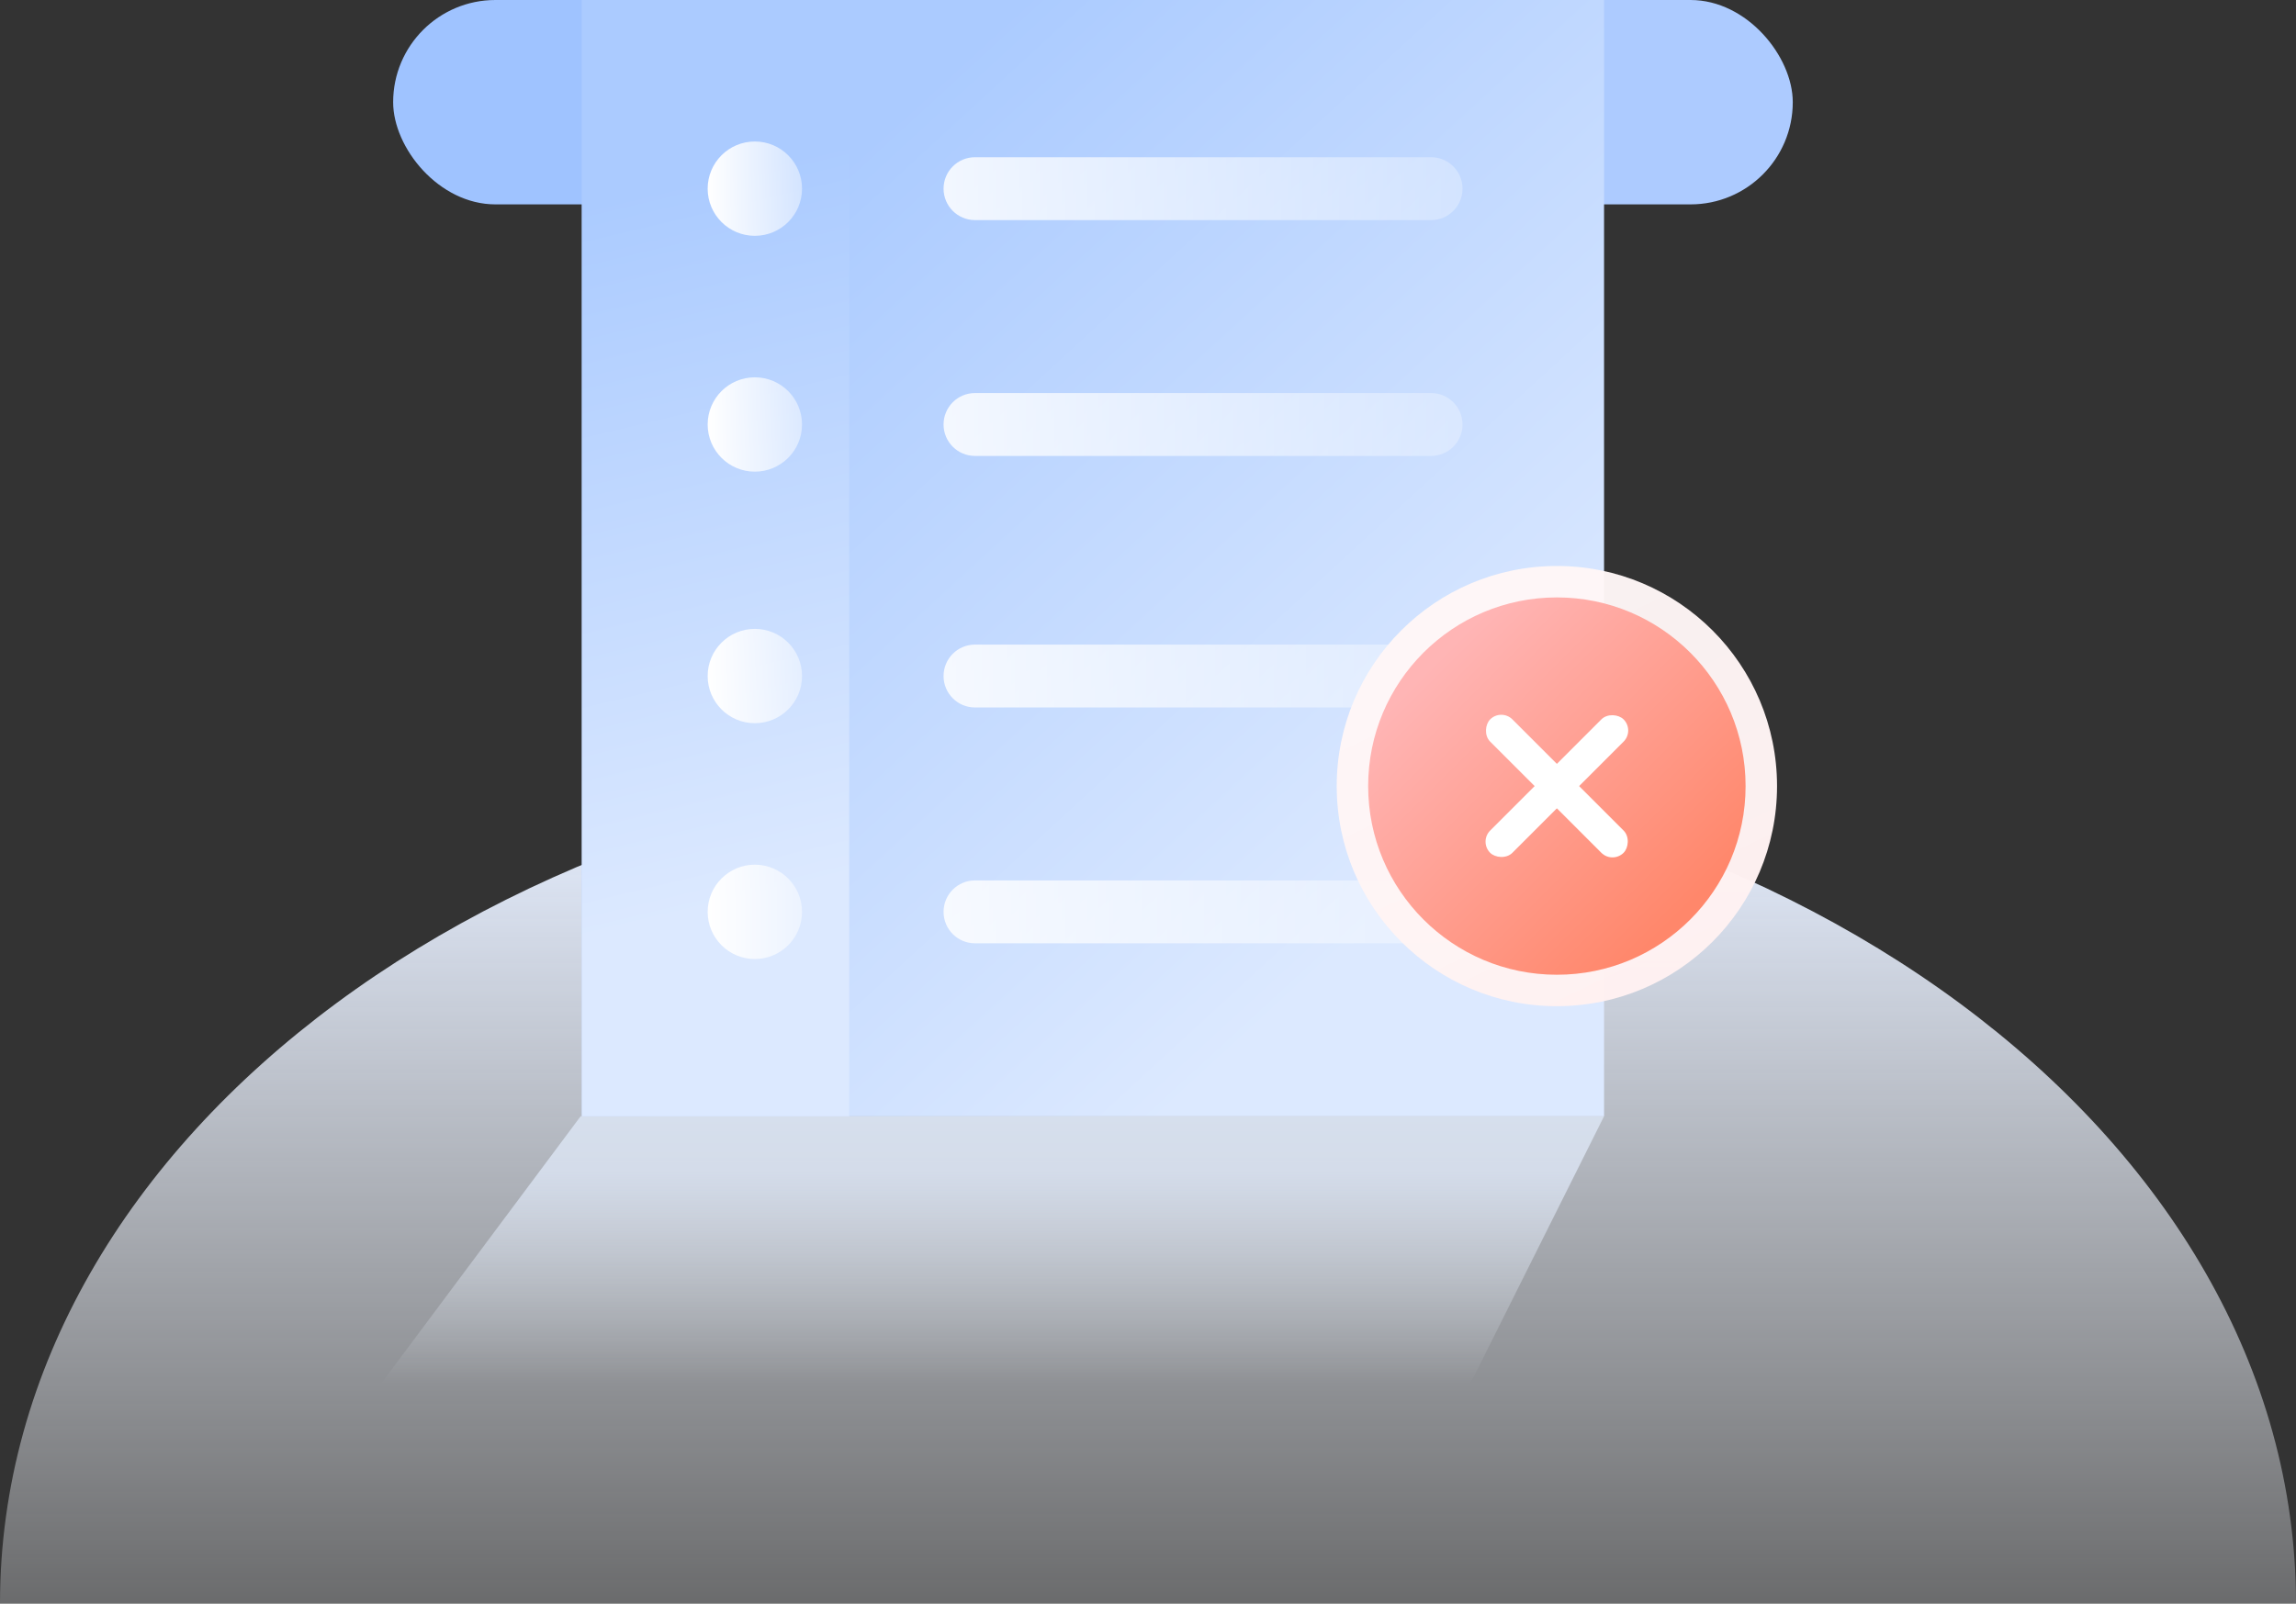 <?xml version="1.0" encoding="UTF-8"?>
<svg width="146px" height="102px" viewBox="0 0 146 102" version="1.1" xmlns="http://www.w3.org/2000/svg" xmlns:xlink="http://www.w3.org/1999/xlink">
    <rect x="0" y="0" width="146" height="102" fill="#333333" stroke="none"/>
    <title>操作失败</title>
    <defs>
        <linearGradient x1="45.747%" y1="5.044%" x2="45.747%" y2="137.538%" id="linearGradient-1">
            <stop stop-color="#E5EEFF" offset="0%"></stop>
            <stop stop-color="#FFFFFF" stop-opacity="0" offset="100%"></stop>
        </linearGradient>
        <linearGradient x1="50%" y1="85.365%" x2="50%" y2="17.888%" id="linearGradient-2">
            <stop stop-color="#F0F6FF" stop-opacity="0" offset="0%"></stop>
            <stop stop-color="#E4EEFF" offset="100%"></stop>
        </linearGradient>
        <linearGradient x1="19.313%" y1="49.266%" x2="85.308%" y2="50.669%" id="linearGradient-3">
            <stop stop-color="#9FC3FF" offset="0%"></stop>
            <stop stop-color="#ADCBFF" offset="100%"></stop>
        </linearGradient>
        <linearGradient x1="24.281%" y1="15.596%" x2="79.592%" y2="81.364%" id="linearGradient-4">
            <stop stop-color="#ABCBFF" offset="0%"></stop>
            <stop stop-color="#DCE9FF" offset="100%"></stop>
        </linearGradient>
        <linearGradient x1="100%" y1="50%" x2="0%" y2="50%" id="linearGradient-5">
            <stop stop-color="#FFFFFF" stop-opacity="0.281" offset="0%"></stop>
            <stop stop-color="#FFFFFF" stop-opacity="0.839" offset="100%"></stop>
        </linearGradient>
        <linearGradient x1="48.241%" y1="15.596%" x2="52.024%" y2="81.364%" id="linearGradient-6">
            <stop stop-color="#ABCBFF" offset="0%"></stop>
            <stop stop-color="#DCE9FF" offset="100%"></stop>
        </linearGradient>
        <linearGradient x1="100%" y1="50%" x2="0%" y2="50%" id="linearGradient-7">
            <stop stop-color="#FFFFFF" stop-opacity="0.471" offset="0%"></stop>
            <stop stop-color="#FFFFFF" offset="100%"></stop>
        </linearGradient>
        <linearGradient x1="50%" y1="0%" x2="116.072%" y2="137.609%" id="linearGradient-8">
            <stop stop-color="#FFF7F7" stop-opacity="0.967" offset="0%"></stop>
            <stop stop-color="#FFEEEE" offset="100%"></stop>
        </linearGradient>
        <linearGradient x1="19.313%" y1="15.596%" x2="85.154%" y2="81.211%" id="linearGradient-9">
            <stop stop-color="#FFB5B5" offset="0%"></stop>
            <stop stop-color="#FF876B" offset="100%"></stop>
        </linearGradient>
    </defs>
    <g id="app设计规范" stroke="none" stroke-width="1" fill="none" fill-rule="evenodd">
        <g id="3-图标/提示" transform="translate(-305, -4380)">
            <g id="操作失败" transform="translate(305, 4380)">
                <path d="M73,48 C113.317,48 146,72.177 146,102 L146,102 L0,102 C0,72.177 32.683,48 73,48 Z" id="形状结合" fill="url(#linearGradient-1)"></path>
                <polygon id="矩形" fill="url(#linearGradient-2)" opacity="0.684" points="36.923 71 102 71 92 91 22 91"></polygon>
                <g id="编组-3" transform="translate(25, 0)">
                    <rect id="矩形" fill="url(#linearGradient-3)" x="0" y="0" width="89" height="13" rx="6.5"></rect>
                    <rect id="矩形" fill="url(#linearGradient-4)" x="12" y="0" width="65" height="71"></rect>
                    <path d="M66,56 C67.105,56 68,56.895 68,58 C68,59.105 67.105,60 66,60 L37,60 C35.895,60 35,59.105 35,58 C35,56.895 35.895,56 37,56 L66,56 Z M66,41 C67.105,41 68,41.895 68,43 C68,44.105 67.105,45 66,45 L37,45 C35.895,45 35,44.105 35,43 C35,41.895 35.895,41 37,41 L66,41 Z M66,25 C67.105,25 68,25.895 68,27 C68,28.105 67.105,29 66,29 L37,29 C35.895,29 35,28.105 35,27 C35,25.895 35.895,25 37,25 L66,25 Z M66,10 C67.105,10 68,10.895 68,12 C68,13.105 67.105,14 66,14 L37,14 C35.895,14 35,13.105 35,12 C35,10.895 35.895,10 37,10 L66,10 Z" id="形状结合" fill="url(#linearGradient-5)"></path>
                    <rect id="矩形" fill="url(#linearGradient-6)" x="12" y="0" width="17" height="71"></rect>
                    <path d="M23,55 C24.657,55 26,56.343 26,58 C26,59.657 24.657,61 23,61 C21.343,61 20,59.657 20,58 C20,56.343 21.343,55 23,55 Z M23,40 C24.657,40 26,41.343 26,43 C26,44.657 24.657,46 23,46 C21.343,46 20,44.657 20,43 C20,41.343 21.343,40 23,40 Z M23,24 C24.657,24 26,25.343 26,27 C26,28.657 24.657,30 23,30 C21.343,30 20,28.657 20,27 C20,25.343 21.343,24 23,24 Z M23,9 C24.657,9 26,10.343 26,12 C26,13.657 24.657,15 23,15 C21.343,15 20,13.657 20,12 C20,10.343 21.343,9 23,9 Z" id="形状结合" fill="url(#linearGradient-7)"></path>
                    <circle id="椭圆形" fill="url(#linearGradient-8)" cx="74" cy="50" r="14"></circle>
                    <circle id="椭圆形" fill="url(#linearGradient-9)" cx="74" cy="50" r="12"></circle>
                </g>
                <rect id="矩形" fill="#FFFFFF" transform="translate(99, 50) rotate(-45) translate(-99, -50) " x="93" y="49" width="12" height="2" rx="1"></rect>
                <rect id="矩形" fill="#FFFFFF" transform="translate(99, 50) rotate(-135) translate(-99, -50) " x="93" y="49" width="12" height="2" rx="1"></rect>
            </g>
        </g>
    </g>
</svg>